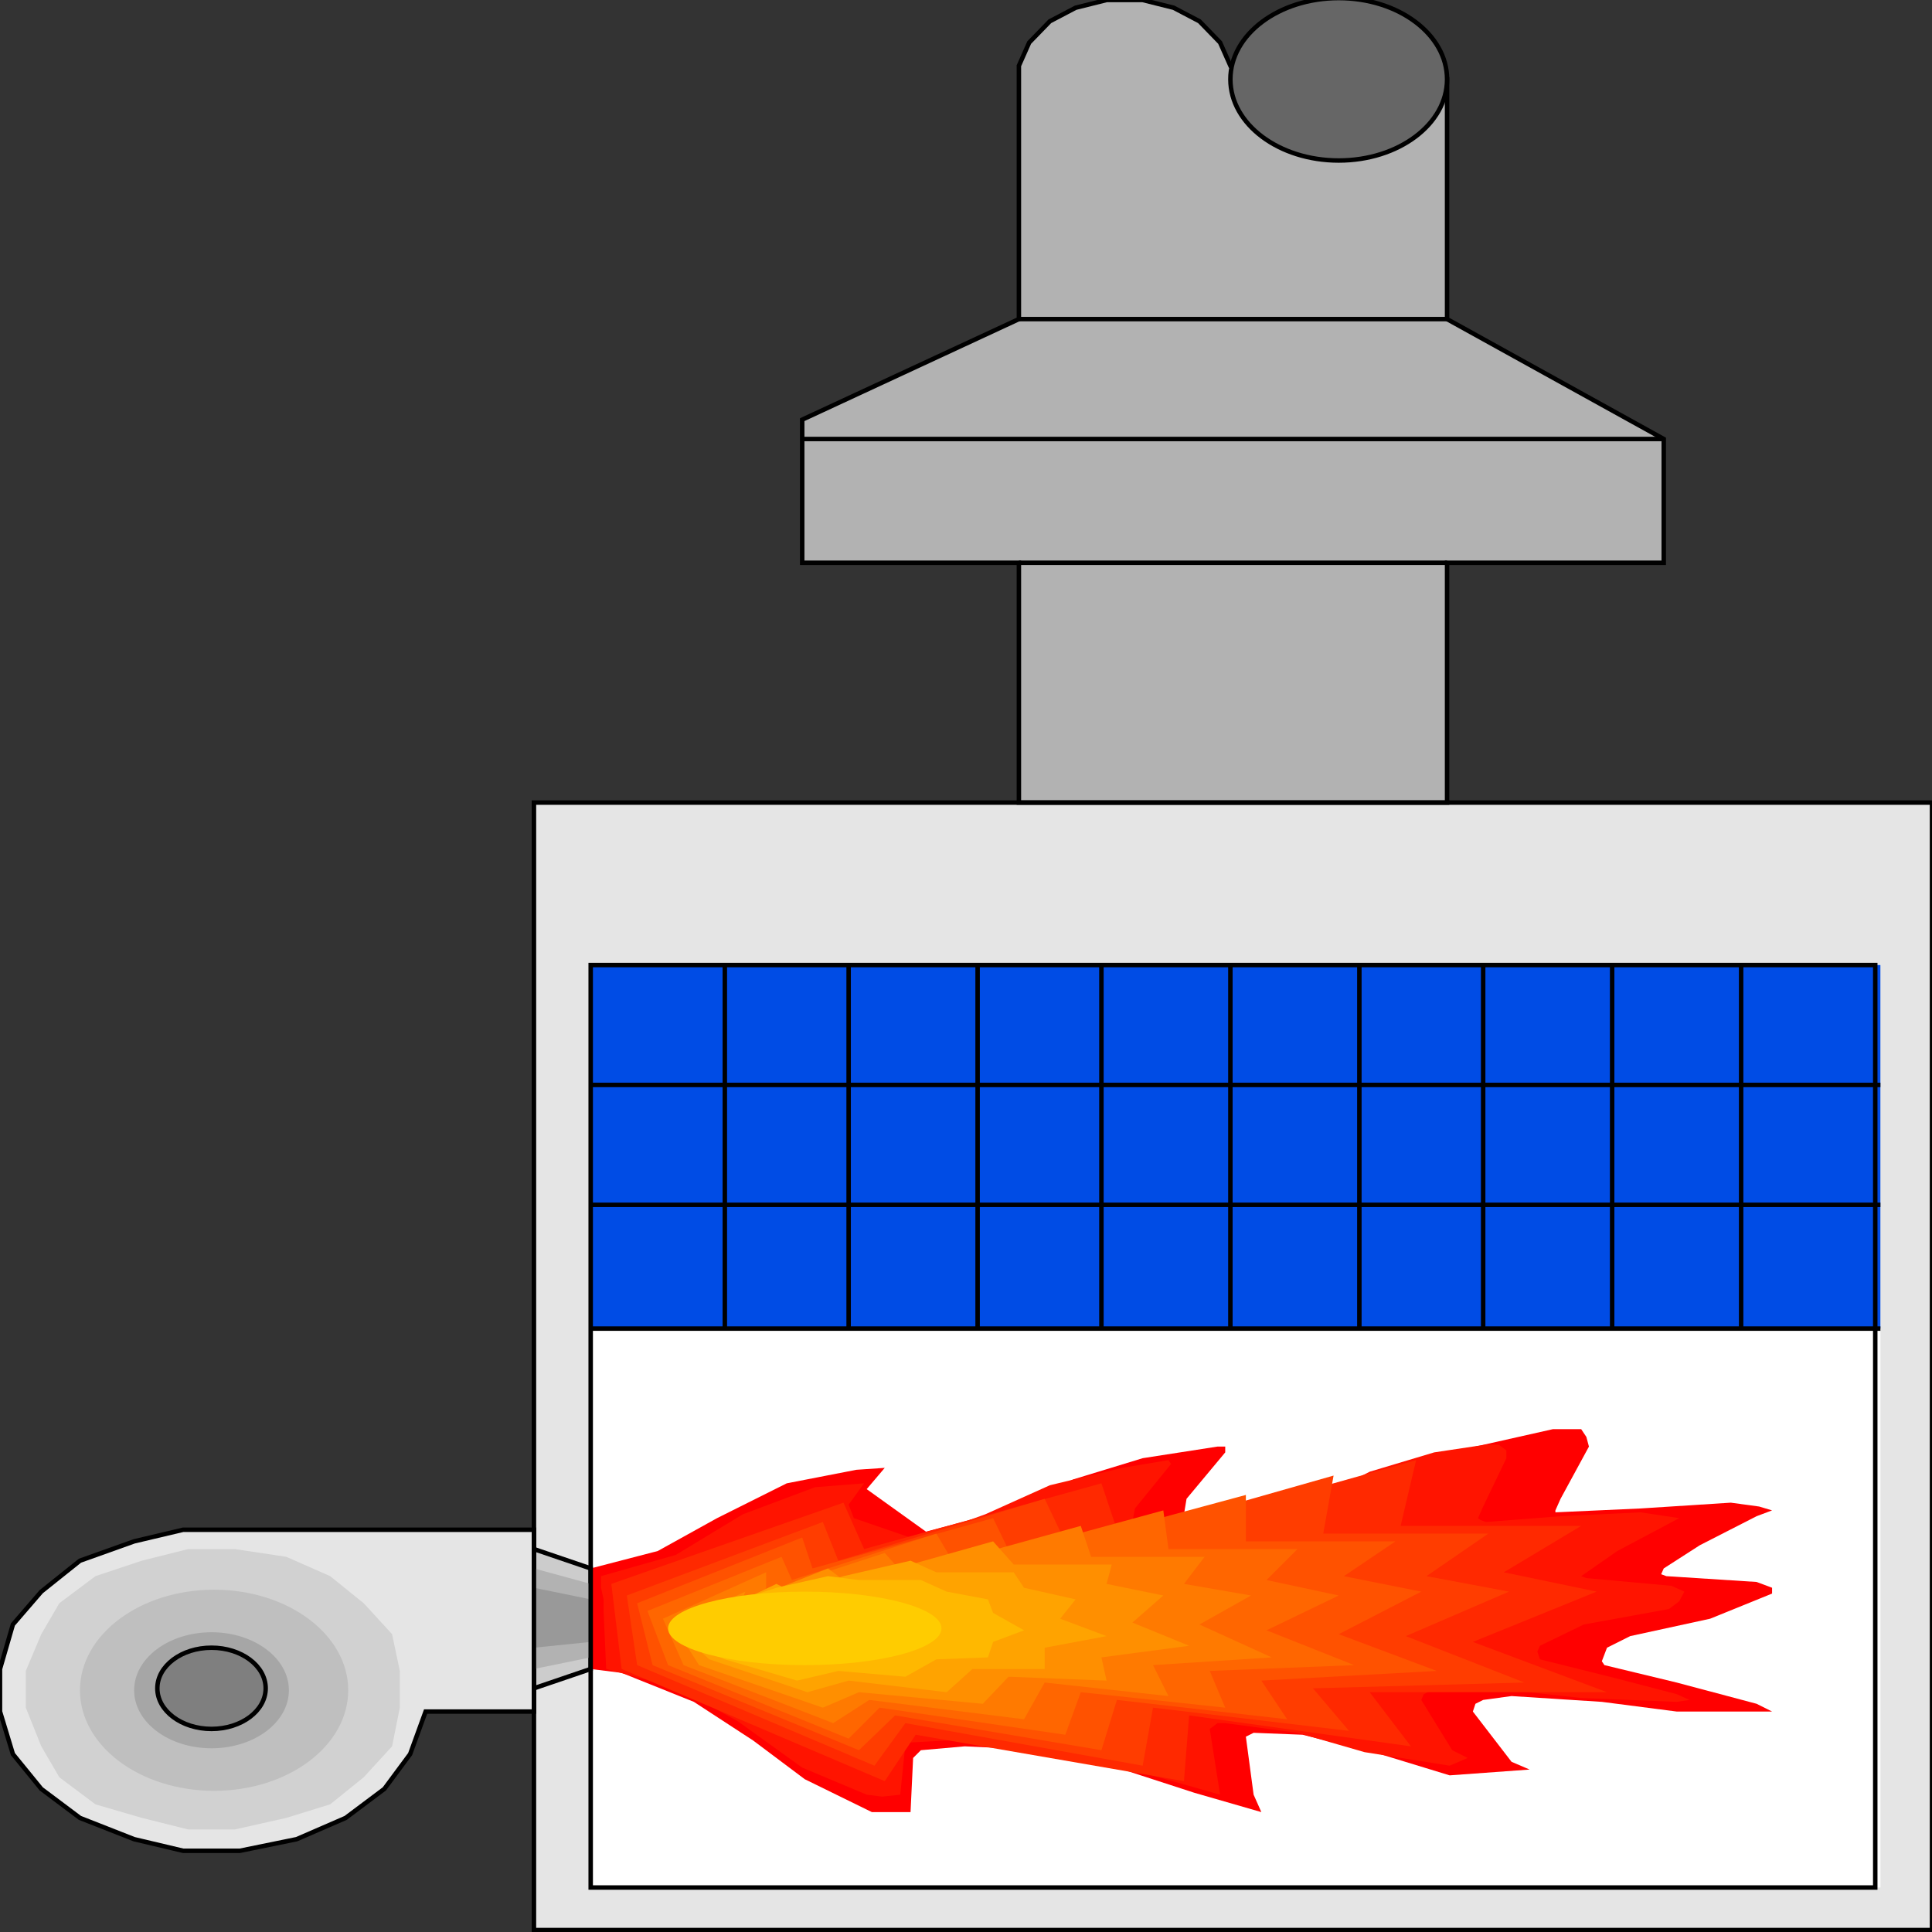 <svg width="150" height="150" viewBox="0 0 150 150" fill="none" xmlns="http://www.w3.org/2000/svg">
<rect x="0" y="0" width="150" height="150" fill="#333333" stroke="none"/>
<g clip-path="url(#clip0_2109_165560)">
<path d="M41.455 62.312H150V149.85H41.455V62.312Z" fill="#E5E5E5"/>
<path d="M45.861 74.926H145.995V146.547H45.861V74.926Z" fill="white"/>
<path d="M45.861 74.926H145.995V103.154H45.861V74.926Z" fill="#004CE5"/>
<path d="M56.275 103.154V74.926" stroke="black" stroke-width="0.347"/>
<path d="M65.888 103.154V74.926" stroke="black" stroke-width="0.347"/>
<path d="M75.901 103.154V74.926" stroke="black" stroke-width="0.347"/>
<path d="M85.514 103.154V74.926" stroke="black" stroke-width="0.347"/>
<path d="M95.527 103.154V74.926" stroke="black" stroke-width="0.347"/>
<path d="M105.541 103.154V74.926" stroke="black" stroke-width="0.347"/>
<path d="M115.153 103.154V74.926" stroke="black" stroke-width="0.347"/>
<path d="M125.167 103.154V74.926" stroke="black" stroke-width="0.347"/>
<path d="M135.181 103.154V74.926" stroke="black" stroke-width="0.347"/>
<path d="M45.861 84.234H145.995" stroke="black" stroke-width="0.347"/>
<path d="M145.995 93.543H45.861" stroke="black" stroke-width="0.347"/>
<path d="M45.861 103.152H145.995" stroke="black" stroke-width="0.347"/>
<path d="M23.031 142.794L18.625 143.694H14.219L10.414 142.794L6.208 141.142L3.204 138.89L1.001 136.187L0 132.884V129.58L1.001 126.127L3.204 123.574L6.208 121.172L10.414 119.67L14.219 118.77H41.455V132.884H33.044L31.843 136.187L29.84 138.89L26.836 141.142L23.031 142.794Z" fill="#E5E5E5" stroke="black" stroke-width="0.347"/>
<path d="M22.23 141.14L18.225 142.041H14.62L11.015 141.14L7.41 140.089L4.606 137.987L3.205 135.585L2.003 132.582V129.729L3.205 126.876L4.606 124.474L7.41 122.372L11.015 121.17L14.62 120.27H18.225L22.23 120.87L25.634 122.372L28.238 124.474L30.441 126.876L31.042 129.729V132.582L30.441 135.585L28.238 137.987L25.634 140.089L22.23 141.14Z" fill="#D1D1D1"/>
<path d="M16.622 139.039C22.373 139.039 27.036 135.544 27.036 131.232C27.036 126.92 22.373 123.424 16.622 123.424C10.87 123.424 6.208 126.92 6.208 131.232C6.208 135.544 10.87 139.039 16.622 139.039Z" fill="#BFBFBF"/>
<path d="M16.422 135.736C19.74 135.736 22.43 133.719 22.43 131.231C22.43 128.743 19.74 126.727 16.422 126.727C13.104 126.727 10.414 128.743 10.414 131.231C10.414 133.719 13.104 135.736 16.422 135.736Z" fill="#A6A6A6"/>
<path d="M16.421 134.234C18.744 134.234 20.627 132.822 20.627 131.081C20.627 129.339 18.744 127.928 16.421 127.928C14.099 127.928 12.216 129.339 12.216 131.081C12.216 132.822 14.099 134.234 16.421 134.234Z" fill="#7F7F7F" stroke="black" stroke-width="0.347"/>
<path d="M41.455 131.08L45.861 129.579V121.771L41.455 120.27V131.08Z" fill="#CCCCCC" stroke="black" stroke-width="0.347"/>
<path d="M41.455 129.579L45.861 128.678V122.973L41.455 121.771V129.579Z" fill="#B2B2B2"/>
<path d="M41.455 127.928L45.861 127.478V124.174L41.455 123.273V127.928Z" fill="#999999"/>
<path d="M45.861 121.772L51.068 120.42L55.674 117.868L61.082 115.165L66.489 114.114L68.692 113.964L67.29 115.616L71.896 118.919L78.104 117.267L83.311 114.865L88.719 113.213L94.526 112.312H95.127V112.462V112.763L92.123 116.366L91.923 117.568L92.323 118.018L93.124 118.318L98.932 118.769L104.74 116.967L109.346 114.565L114.553 112.312L120.561 110.961H122.764L123.164 111.562L123.365 112.312L121.162 116.366L120.761 117.267V117.417L127.37 117.117L134.379 116.667L136.582 116.967L137.584 117.267L136.382 117.718L131.976 119.97L129.172 121.772L128.972 122.222L129.373 122.372L136.382 122.823L137.584 123.273V123.724L132.777 125.676L126.569 127.027L124.767 127.928L124.366 128.979L124.566 129.279L130.174 130.631L136.382 132.282L137.584 132.883H130.174L124.366 132.132L117.357 131.682L115.154 131.982L114.553 132.282L114.353 132.883L117.357 136.787L118.759 137.387L112.55 137.838L107.143 136.186L101.135 134.685L97.33 134.535L96.729 134.835L97.33 139.339L97.931 140.691L92.724 139.189L86.716 137.237L81.309 135.886L74.9 135.586L71.496 135.886L70.895 136.486L70.694 140.691H69.092H67.69L62.483 138.138L58.478 135.135L53.872 132.132L48.264 129.88L45.861 129.58V128.529V121.772Z" fill="#FF0000"/>
<path d="M46.662 122.372L52.47 120.721L57.677 117.568L63.284 115.465L67.089 115.165L65.888 116.817L66.288 117.868L71.095 119.519L76.502 117.568L81.509 115.315L87.116 113.964L90.721 113.363L90.921 113.664L88.117 117.117L87.917 118.168L88.318 118.619L88.918 119.069H95.728L101.335 116.817L106.342 114.264L111.348 112.763L114.352 112.312L115.354 112.162H116.355L116.956 112.613V113.213L115.153 116.967L114.753 117.868L114.953 118.018L115.354 118.168L121.161 117.718L127.37 117.417L130.374 117.868L125.567 120.42L122.764 122.372L123.164 122.522L129.773 123.123L130.774 123.574L130.374 124.324L129.573 124.925L122.964 126.126L119.559 127.778L119.359 128.228L119.559 128.829L125.567 130.33L130.173 131.531L131.175 131.982L130.173 132.132L122.764 131.832L115.954 131.081L111.148 131.231L110.547 131.531L110.347 131.982L112.75 135.886L113.952 136.486L112.55 137.087L105.941 136.036L100.734 134.534L95.127 133.784H94.526L93.925 134.234L94.726 139.339L88.918 137.688L83.311 135.886L76.101 134.985L70.694 135.285L70.294 135.435L69.893 139.339L68.491 139.489L67.29 139.339L62.283 137.237L57.276 133.634L52.67 131.081L47.063 129.58L46.862 125.075V124.174L46.662 123.273V122.372Z" fill="#FF1400"/>
<path d="M47.463 122.973L65.487 116.667L67.089 120.27L85.514 115.165L87.116 119.97L97.129 116.967L109.946 113.363L108.745 118.468H122.763L116.755 122.072L123.965 123.573L114.352 127.477L124.766 131.381H106.341L109.546 135.586L92.323 133.183L91.922 138.288L71.094 134.685L68.691 138.288L48.264 129.579L47.463 122.973Z" fill="#FF2900"/>
<path d="M48.665 123.874L63.885 118.168L65.087 121.171L81.108 116.366L83.111 120.57L91.923 117.868L103.538 114.564L102.737 119.069H115.554L110.748 122.372L117.156 123.573L109.146 127.027L118.358 130.631L101.936 131.081L104.74 134.384L89.519 132.582L88.718 137.087L70.294 133.784L67.891 137.087L49.466 129.279L48.665 123.874Z" fill="#FF3D00"/>
<path d="M49.466 124.475L62.283 119.37L63.084 121.772L77.103 117.868L78.705 121.172L86.716 118.769L96.729 116.066V119.67H108.344L104.339 122.373L110.347 123.574L103.938 126.877L111.549 129.73L97.93 130.481L99.933 133.484L86.716 131.982L85.514 135.886L69.493 133.184L66.689 135.886L50.667 129.28L49.466 124.475Z" fill="#FF5200"/>
<path d="M50.267 125.075L60.681 120.871L61.482 122.673L72.697 119.069L74.299 121.772L81.508 119.67L90.32 117.268L90.721 120.271H100.734L98.331 122.673L103.938 123.874L98.331 126.577L105.14 129.28L93.925 129.73L95.126 132.583L83.912 131.382L82.71 134.685L68.291 132.583L65.887 134.985L51.869 129.28L50.267 125.075Z" fill="#FF6600"/>
<path d="M51.469 125.676L59.479 122.072V123.574L68.692 120.571L70.294 122.373L76.302 120.571L83.912 118.469L84.713 120.871H93.525L91.923 122.973L97.13 123.874L93.124 126.126L98.732 128.679L89.519 129.28L90.721 131.682L81.108 130.631L79.506 133.484L67.49 131.982L64.686 133.784L53.071 129.28L51.469 125.676Z" fill="#FF7A00"/>
<path d="M52.27 126.126L57.877 123.574L57.477 124.475L64.286 121.772L65.888 122.973L70.694 121.472L77.103 119.67L78.705 121.472H86.315L85.914 122.973L90.32 123.874L87.917 125.976L92.323 127.778L85.514 128.679L85.914 130.481L78.304 130.18L76.302 132.283L66.689 131.382L63.885 132.583L54.272 129.28L52.27 126.126Z" fill="#FF8F00"/>
<path d="M53.07 127.028L56.275 124.775L55.874 125.076L60.28 122.974L61.481 123.574L65.487 122.373L70.694 121.172L72.697 122.073H78.704L79.506 123.274L83.511 124.175L82.309 125.676L85.914 127.028L81.108 127.929V129.58H75.5L73.498 131.382L65.887 130.481L62.683 131.382L55.073 128.83L53.07 127.028Z" fill="#FFA300"/>
<path d="M53.872 127.778L54.673 126.127L53.872 125.977L56.275 124.475L57.477 124.175L60.281 123.274L64.286 122.373L66.689 122.673H71.496L73.498 123.574L76.703 124.175L77.103 125.226L79.506 126.577L77.103 127.478L76.703 128.679L72.697 128.83L70.294 130.181L65.087 129.73L61.883 130.481L56.275 128.83L53.872 127.778Z" fill="#FFB800"/>
<path d="M62.483 129.28C68.345 129.28 73.097 128.003 73.097 126.427C73.097 124.851 68.345 123.574 62.483 123.574C56.621 123.574 51.869 124.851 51.869 126.427C51.869 128.003 56.621 129.28 62.483 129.28Z" fill="#FFCC00"/>
<path d="M79.106 24.775L62.283 32.583V43.694H79.106V62.312H112.35V43.694H129.172V34.084L112.35 24.775V6.156L95.528 5.105L94.727 3.303L93.124 1.652L91.122 0.601L88.718 0H85.915L83.511 0.601L81.509 1.652L79.907 3.303L79.106 5.105V24.775Z" fill="#B2B2B2" stroke="black" stroke-width="0.347"/>
<path d="M103.939 12.462C108.584 12.462 112.35 9.639 112.35 6.156C112.35 2.673 108.584 -0.15 103.939 -0.15C99.293 -0.15 95.527 2.673 95.527 6.156C95.527 9.639 99.293 12.462 103.939 12.462Z" fill="#666666" stroke="black" stroke-width="0.347"/>
<path d="M45.861 74.926H145.594V146.547H45.861V74.926Z" stroke="black" stroke-width="0.347"/>
<path d="M41.455 62.312H150V149.85H41.455V62.312Z" stroke="black" stroke-width="0.347"/>
<path d="M79.106 43.693H112.35" stroke="black" stroke-width="0.347"/>
<path d="M112.35 24.775H79.106" stroke="black" stroke-width="0.347"/>
<path d="M62.283 34.084H129.172" stroke="black" stroke-width="0.347"/>
</g>
<defs>
<clipPath id="clip0_2109_165560">
<rect width="150" height="150" fill="white"/>
</clipPath>
</defs>
</svg>
